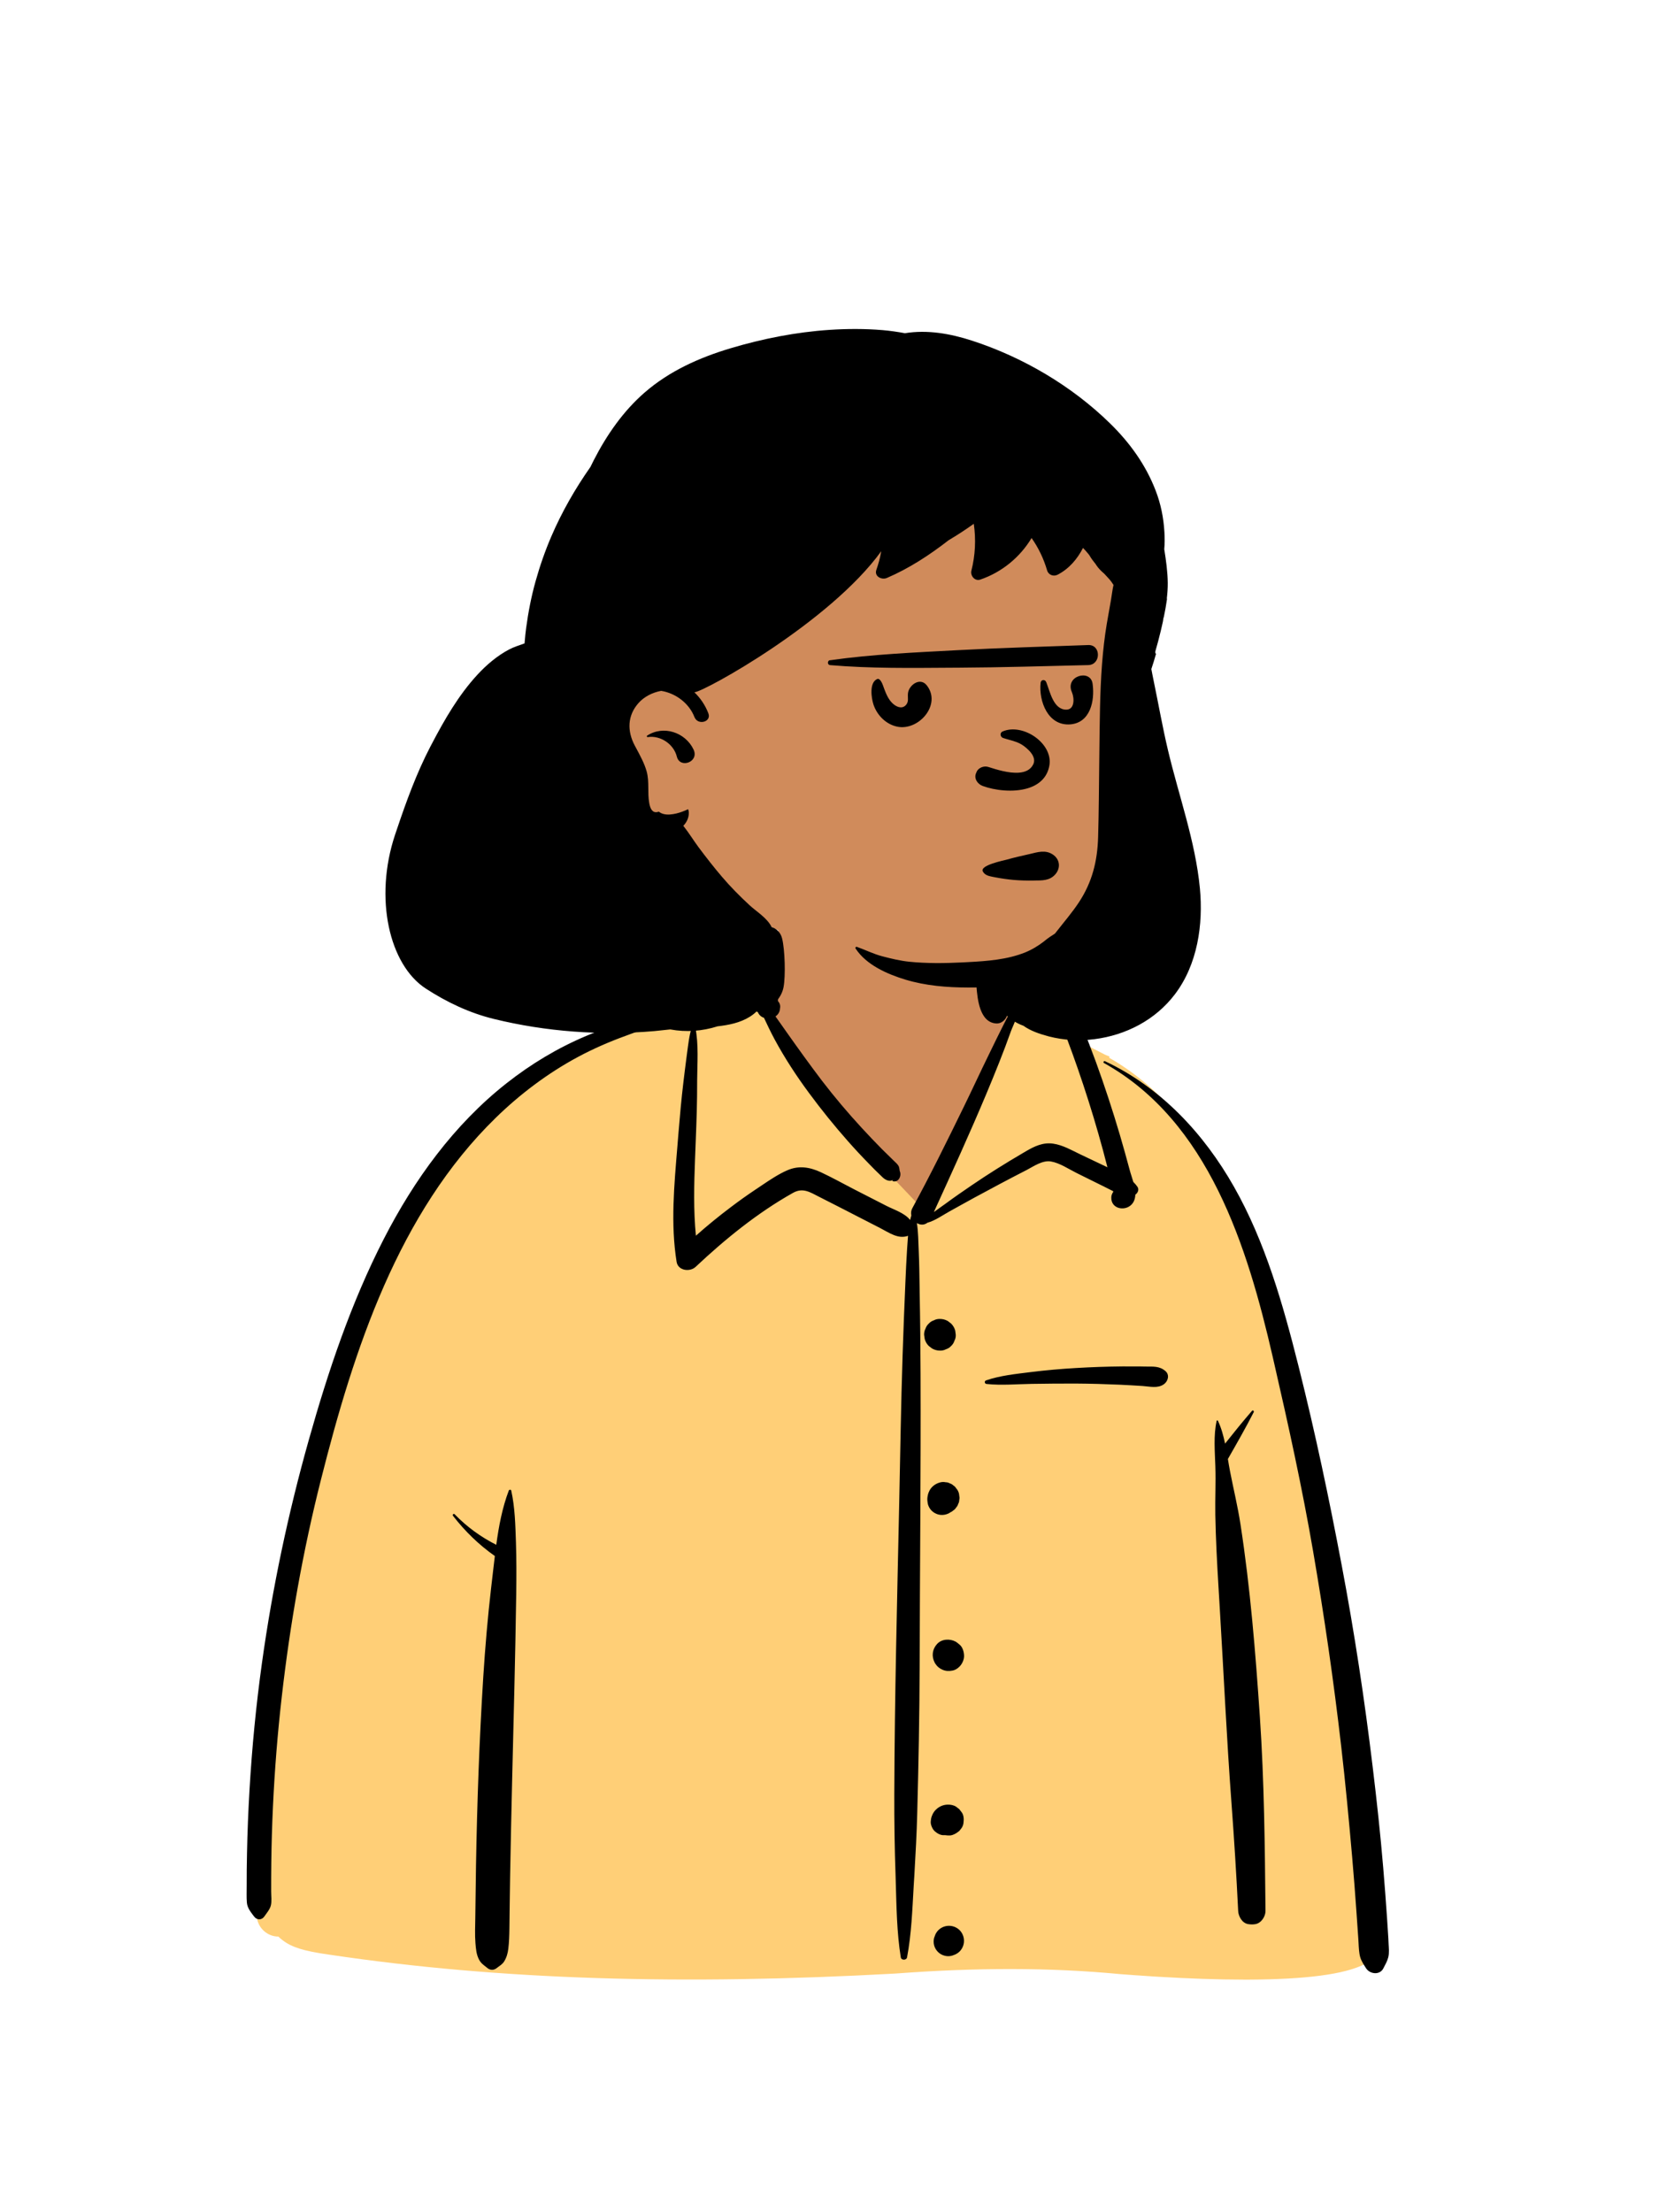<svg width="36" height="48" viewBox="0 0 36 48" fill="none" xmlns="http://www.w3.org/2000/svg">
<path fill-rule="evenodd" clip-rule="evenodd" d="M7.032 42.364C11.121 42.985 15.284 43.017 19.407 42.791C21.039 42.669 22.676 42.647 24.306 42.803C25.27 42.875 29.494 43.198 29.839 42.334C29.622 37.738 29.182 33.102 27.832 28.681C27.277 27.111 26.8 25.809 25.717 24.51C25.376 24.155 24.639 23.411 24.217 23.169C23.852 22.958 23.699 23.033 23.489 22.678C23.281 22.286 23.127 21.631 22.831 21.355C22.529 21.073 22.082 21.174 21.529 21.265C21.63 19.889 20.996 19.539 20.121 19.277C18.584 18.69 17.067 18.985 16.68 20.857C15.962 20.857 15.559 21.166 15.124 21.462C14.946 21.584 15.07 21.893 14.857 21.988C14.464 22.128 13.768 22.094 13.389 22.266C11.667 23.051 10.132 24.188 9.124 25.849C6.865 29.396 5.313 36.866 5.582 41.07C5.464 41.254 5.627 41.519 5.668 41.717C5.721 41.89 5.89 42.005 6.066 41.985C6.312 42.25 6.693 42.309 7.032 42.364Z" fill="#D08B5B"/>
<path fill-rule="evenodd" clip-rule="evenodd" d="M15.539 21.138C15.791 20.875 16.186 20.718 16.56 20.727L16.578 20.727L16.705 20.733L16.62 21.15L16.615 21.169L16.598 21.242L16.575 21.336L16.567 21.371L16.558 21.41C16.557 21.416 16.555 21.422 16.554 21.428L16.55 21.447L16.514 21.623L16.521 21.639L16.519 21.679C16.514 21.825 16.545 21.905 16.614 21.93L16.619 21.932L16.659 21.945L16.691 22.015C16.765 22.174 16.834 22.313 16.904 22.444C17.111 22.827 17.357 23.209 17.641 23.593C17.91 23.958 18.191 24.307 18.483 24.637C18.615 24.786 18.754 24.936 18.901 25.088L19.028 25.218L19.069 25.259L19.096 25.286L19.13 25.319L19.179 25.366L19.214 25.401L19.226 25.412C19.24 25.425 19.251 25.434 19.262 25.441L19.265 25.443L19.276 25.45L19.866 26.07L20.074 26.184L20.173 26.239L20.193 26.199L20.197 26.186L20.416 25.705L20.55 25.41C20.824 24.804 21.038 24.322 21.233 23.862L21.257 23.805L21.329 23.634L21.367 23.543C21.542 23.124 21.671 22.801 21.787 22.488L21.803 22.443L21.827 22.376L21.863 22.275L21.87 22.257C21.901 22.177 21.824 21.885 21.748 21.725L21.744 21.716L21.724 21.677L21.703 21.635C21.653 21.537 21.616 21.428 21.586 21.297C21.581 21.276 21.576 21.254 21.572 21.233L21.566 21.2L21.562 21.178L21.556 21.149L21.548 21.106L21.718 21.077L21.811 21.062L21.851 21.056C21.904 21.048 21.951 21.041 21.995 21.035L22.011 21.033L22.041 21.03L22.042 21.036L22.102 21.042L22.147 21.046C22.369 21.07 22.54 21.096 22.661 21.124L22.673 21.127L22.695 21.133L22.705 21.135C22.815 21.165 22.9 21.229 22.967 21.324C23.013 21.389 23.043 21.451 23.091 21.569L23.108 21.611L23.164 21.751C23.171 21.768 23.181 21.795 23.195 21.832L23.243 21.963L23.483 22.626L23.728 22.755C23.842 22.815 23.926 22.858 23.967 22.878L23.982 22.885L23.992 22.89L24.077 22.924L24.068 22.95L24.078 22.956C25.089 23.538 25.869 24.433 26.476 25.621L26.494 25.657L26.513 25.694C26.997 26.662 27.343 27.742 27.682 29.184L27.703 29.274L27.719 29.345L27.807 29.73C28.139 31.183 28.367 32.267 28.555 33.33L28.567 33.399L28.599 33.58C28.836 34.956 29.034 36.319 29.192 37.669L29.219 37.897C29.285 38.477 29.345 39.076 29.41 39.797L29.418 39.893L29.447 40.217C29.477 40.565 29.505 40.913 29.53 41.26L29.543 41.434L29.568 41.811L29.583 42.026L29.585 42.055L29.591 42.167L29.592 42.193C29.595 42.227 29.597 42.255 29.601 42.282L29.603 42.301L29.606 42.32C29.614 42.371 29.631 42.417 29.658 42.468L29.665 42.481L29.712 42.566L29.627 42.61C29.183 42.844 28.309 42.947 27.109 42.953L27.073 42.953H26.998C26.415 42.953 25.797 42.93 25.153 42.892L25.007 42.883L24.885 42.875C24.833 42.871 24.782 42.868 24.729 42.864L24.648 42.859L24.309 42.834C22.784 42.688 21.186 42.69 19.424 42.822C14.831 43.074 10.867 42.967 7.141 42.411L7.029 42.394L6.945 42.381L6.896 42.372C6.501 42.305 6.253 42.218 6.059 42.037L6.049 42.027L6.04 42.019L6.037 42.019C5.842 42.018 5.663 41.89 5.597 41.702L5.593 41.692L5.589 41.678L5.586 41.664C5.583 41.651 5.579 41.636 5.574 41.62L5.571 41.608L5.54 41.507L5.644 41.488C5.653 41.486 5.662 41.48 5.671 41.467L5.68 41.455L5.695 41.434L5.731 41.384C5.769 41.33 5.788 41.297 5.797 41.263C5.806 41.232 5.809 41.194 5.808 41.14L5.807 41.114L5.803 41.019C5.803 41.011 5.803 41.004 5.803 40.998L5.802 40.988L5.802 40.854L5.803 40.707C5.803 40.643 5.803 40.58 5.804 40.519L5.805 40.427L5.806 40.353C5.811 39.946 5.822 39.538 5.841 39.131C5.878 38.337 5.942 37.543 6.032 36.753C6.217 35.122 6.502 33.539 6.888 32.01L6.927 31.858C7.345 30.223 7.748 28.963 8.26 27.798C8.912 26.317 9.706 25.097 10.706 24.122C11.256 23.586 11.865 23.134 12.512 22.787C12.81 22.627 13.126 22.485 13.465 22.358L13.514 22.34L13.592 22.311L13.652 22.289L13.846 22.217C13.887 22.201 13.932 22.184 13.984 22.163L14.017 22.151L14.364 22.012L14.422 21.989L14.486 21.964L14.533 21.946C14.61 21.917 14.68 21.891 14.745 21.869L14.783 21.855L14.818 21.844L14.966 21.792L14.963 21.927C14.961 22.017 14.984 22.085 15.035 22.134L15.037 22.135L15.039 22.137L15.04 22.137L15.05 22.137L15.085 22.137C15.088 22.135 15.091 22.133 15.095 22.13C15.145 22.088 15.168 22.031 15.19 21.901L15.196 21.864L15.207 21.797L15.211 21.771C15.226 21.68 15.239 21.631 15.264 21.573C15.301 21.491 15.349 21.41 15.406 21.337L15.42 21.32L15.473 21.256L15.481 21.245C15.5 21.221 15.51 21.204 15.514 21.189L15.515 21.185L15.52 21.158L15.539 21.138Z" fill="#FFCF77"/>
<path fill-rule="evenodd" clip-rule="evenodd" d="M23.956 23.065C23.931 23.051 23.953 23.015 23.979 23.026C25.191 23.596 26.122 24.594 26.776 25.748C27.454 26.942 27.84 28.299 28.173 29.624L28.185 29.672C28.541 31.09 28.843 32.523 29.114 33.959C29.39 35.414 29.611 36.877 29.788 38.347C29.876 39.073 29.955 39.801 30.016 40.53C30.047 40.895 30.074 41.26 30.099 41.624C30.109 41.77 30.119 41.916 30.127 42.062L30.132 42.172C30.137 42.271 30.149 42.371 30.125 42.469C30.104 42.553 30.059 42.63 30.019 42.708C29.942 42.861 29.728 42.836 29.644 42.708L29.62 42.67C29.564 42.584 29.518 42.505 29.501 42.398C29.484 42.294 29.483 42.185 29.476 42.081C29.462 41.888 29.45 41.695 29.436 41.503C29.408 41.097 29.376 40.692 29.341 40.287C29.271 39.488 29.196 38.69 29.104 37.893C28.941 36.476 28.736 35.063 28.494 33.658C28.258 32.285 27.959 30.927 27.647 29.569L27.615 29.429C27.07 27.059 26.229 24.331 23.956 23.065ZM11.04 32.343C11.049 32.319 11.087 32.314 11.094 32.343C11.175 32.711 11.183 33.09 11.196 33.466C11.208 33.838 11.207 34.211 11.202 34.583C11.182 35.95 11.145 37.315 11.112 38.681C11.096 39.365 11.081 40.048 11.069 40.732C11.065 40.988 11.061 41.244 11.058 41.501L11.054 41.839C11.052 41.988 11.048 42.136 11.03 42.285C11.018 42.384 10.992 42.477 10.938 42.562C10.9 42.621 10.845 42.652 10.792 42.692L10.782 42.7C10.713 42.754 10.642 42.754 10.574 42.7L10.555 42.684C10.49 42.634 10.434 42.595 10.393 42.515C10.336 42.404 10.327 42.283 10.317 42.161C10.302 41.976 10.312 41.788 10.314 41.602C10.318 41.229 10.323 40.856 10.329 40.483C10.353 39.116 10.401 37.748 10.487 36.383C10.528 35.74 10.583 35.095 10.657 34.455L10.671 34.335C10.694 34.147 10.714 33.955 10.738 33.762C10.393 33.52 10.09 33.225 9.831 32.891C9.812 32.867 9.843 32.832 9.866 32.856C10.131 33.13 10.433 33.348 10.769 33.519C10.823 33.117 10.899 32.716 11.04 32.343ZM16.8 20.154C16.805 20.15 16.812 20.148 16.817 20.154C16.891 20.24 16.876 20.372 16.878 20.482L16.879 20.492C16.884 20.652 16.885 20.812 16.884 20.972L16.883 21.482C16.883 21.552 16.877 21.625 16.881 21.696L16.882 21.723C16.921 21.763 16.939 21.821 16.926 21.879C16.924 21.953 16.885 22.015 16.828 22.054L16.95 22.226L17.071 22.398C17.322 22.753 17.575 23.105 17.838 23.451C18.108 23.803 18.395 24.142 18.695 24.468C18.841 24.627 18.991 24.784 19.143 24.938C19.205 25 19.269 25.061 19.332 25.123L19.394 25.184C19.431 25.221 19.478 25.258 19.502 25.305C19.517 25.332 19.52 25.401 19.525 25.412C19.572 25.514 19.493 25.676 19.361 25.625L19.367 25.621C19.391 25.605 19.376 25.605 19.321 25.621C19.287 25.621 19.255 25.613 19.224 25.597L19.215 25.592C19.173 25.57 19.135 25.529 19.101 25.495L19.092 25.487C19.013 25.413 18.938 25.335 18.862 25.257C18.704 25.096 18.55 24.931 18.401 24.762C18.103 24.425 17.82 24.074 17.553 23.712C17.28 23.343 17.027 22.955 16.809 22.552C16.727 22.398 16.651 22.242 16.578 22.084C16.437 22.039 16.404 21.888 16.414 21.719C16.362 21.597 16.314 21.473 16.287 21.347C16.283 21.329 16.305 21.313 16.319 21.328C16.364 21.379 16.406 21.434 16.446 21.49C16.47 21.372 16.501 21.262 16.515 21.192L16.578 20.885C16.225 20.866 15.838 21.011 15.594 21.266C15.581 21.332 15.53 21.379 15.481 21.441C15.424 21.512 15.374 21.591 15.338 21.674C15.256 21.858 15.302 22.129 15.143 22.264C15.127 22.278 15.108 22.288 15.089 22.294C15.164 22.664 15.13 23.071 15.128 23.446L15.128 23.479C15.129 23.899 15.115 24.319 15.098 24.739L15.082 25.154C15.061 25.707 15.047 26.261 15.101 26.812C15.346 26.594 15.6 26.387 15.863 26.189C16.035 26.059 16.211 25.933 16.391 25.813L16.537 25.715C16.711 25.598 16.89 25.478 17.081 25.394C17.331 25.284 17.569 25.322 17.811 25.434C18.051 25.546 18.284 25.676 18.52 25.798C18.76 25.921 19 26.044 19.241 26.167C19.4 26.248 19.633 26.321 19.75 26.471C19.757 26.438 19.766 26.405 19.776 26.372C19.764 26.322 19.769 26.268 19.797 26.216C20.189 25.495 20.552 24.757 20.912 24.02C21.095 23.647 21.268 23.269 21.451 22.896L21.628 22.533C21.658 22.473 21.688 22.412 21.718 22.352C21.762 22.262 21.809 22.172 21.855 22.082C21.874 22.044 21.898 22.006 21.916 21.968L21.925 21.948C21.926 21.947 21.969 21.812 21.935 21.825L21.933 21.826C21.916 21.836 21.902 21.814 21.913 21.801C21.96 21.743 22.025 21.794 22.052 21.848C22.126 21.996 21.991 22.229 21.939 22.37L21.936 22.378C21.774 22.836 21.591 23.285 21.404 23.733C21.044 24.591 20.658 25.436 20.272 26.282L20.268 26.297C20.35 26.234 20.438 26.177 20.513 26.121C20.702 25.981 20.897 25.847 21.092 25.714C21.45 25.47 21.816 25.242 22.189 25.023L22.264 24.979C22.45 24.87 22.635 24.782 22.856 24.815C23.062 24.845 23.253 24.956 23.438 25.045L23.457 25.054L24.031 25.327C23.97 25.083 23.903 24.839 23.834 24.597C23.699 24.124 23.55 23.655 23.389 23.19C23.239 22.756 23.076 22.326 22.904 21.9L22.852 21.772C22.782 21.596 22.712 21.405 22.511 21.351C22.311 21.297 22.081 21.377 21.898 21.263C21.881 21.252 21.883 21.225 21.903 21.22L22.016 21.191C22.229 21.139 22.477 21.085 22.678 21.137C22.897 21.193 23.077 21.376 23.183 21.567C23.301 21.779 23.384 22.016 23.474 22.242L23.488 22.278C23.59 22.534 23.689 22.791 23.784 23.05C23.972 23.568 24.144 24.093 24.3 24.621C24.375 24.876 24.446 25.132 24.515 25.389C24.534 25.463 24.567 25.552 24.593 25.646C24.624 25.675 24.652 25.709 24.68 25.747C24.724 25.809 24.692 25.883 24.637 25.921C24.634 25.985 24.62 26.045 24.586 26.097C24.453 26.299 24.101 26.247 24.115 25.975C24.117 25.934 24.133 25.894 24.158 25.86L24.157 25.855L24.154 25.845C24.093 25.816 24.032 25.783 23.967 25.751L23.365 25.453C23.191 25.367 22.998 25.234 22.804 25.201C22.623 25.171 22.432 25.305 22.277 25.387L22.267 25.392C21.892 25.584 21.519 25.783 21.148 25.984C20.967 26.082 20.788 26.184 20.607 26.283C20.456 26.366 20.293 26.485 20.124 26.531C20.051 26.588 19.965 26.58 19.896 26.538C19.928 26.733 19.926 26.934 19.936 27.135C19.948 27.402 19.951 27.671 19.955 27.939L19.956 28.039C19.968 28.632 19.974 29.225 19.976 29.817C19.984 31.928 19.961 34.039 19.956 36.15C19.953 37.21 19.932 38.272 19.904 39.332C19.893 39.781 19.868 40.229 19.842 40.678L19.827 40.923C19.797 41.439 19.779 41.961 19.683 42.47C19.671 42.536 19.558 42.538 19.547 42.47C19.459 41.924 19.454 41.367 19.437 40.815L19.434 40.704C19.413 40.111 19.404 39.519 19.406 38.926C19.413 36.815 19.468 34.705 19.513 32.594C19.536 31.533 19.551 30.472 19.586 29.412C19.604 28.881 19.623 28.351 19.647 27.821C19.657 27.584 19.668 27.348 19.683 27.111L19.69 27.01C19.695 26.944 19.699 26.878 19.704 26.814C19.49 26.892 19.295 26.747 19.103 26.648C18.882 26.535 18.66 26.42 18.439 26.307L18.217 26.193L17.773 25.967C17.574 25.865 17.42 25.763 17.207 25.883C16.439 26.314 15.734 26.887 15.095 27.488C14.972 27.604 14.713 27.573 14.682 27.379C14.55 26.553 14.63 25.716 14.698 24.887L14.723 24.58C14.753 24.212 14.786 23.845 14.83 23.479C14.85 23.316 14.869 23.152 14.891 22.989L14.907 22.866C14.934 22.673 14.952 22.48 15.01 22.295C14.992 22.289 14.974 22.279 14.958 22.264C14.785 22.1 14.869 21.814 14.948 21.619C15.026 21.425 15.145 21.257 15.294 21.112C15.326 21.08 15.372 21.06 15.418 21.059C15.78 20.819 16.177 20.699 16.59 20.83C16.601 20.775 16.613 20.719 16.625 20.664L16.638 20.609C16.67 20.472 16.682 20.245 16.8 20.154ZM20.506 41.797C20.619 41.766 20.741 41.798 20.824 41.88C20.906 41.963 20.938 42.086 20.907 42.198C20.892 42.253 20.864 42.301 20.824 42.342C20.786 42.379 20.742 42.406 20.691 42.422L20.68 42.426L20.661 42.433C20.605 42.449 20.549 42.449 20.493 42.433C20.439 42.418 20.392 42.391 20.353 42.352C20.313 42.312 20.286 42.265 20.271 42.212C20.256 42.155 20.256 42.099 20.271 42.043L20.279 42.025C20.294 41.969 20.322 41.921 20.362 41.88C20.403 41.84 20.451 41.812 20.506 41.797ZM27.169 30.611C27.187 30.59 27.217 30.617 27.206 30.64C27.031 30.982 26.836 31.323 26.645 31.657C26.66 31.749 26.675 31.841 26.693 31.931C26.767 32.312 26.859 32.687 26.918 33.072C27.132 34.457 27.244 35.856 27.339 37.253C27.434 38.655 27.447 40.058 27.461 41.462C27.462 41.584 27.369 41.726 27.243 41.749C27.186 41.759 27.143 41.757 27.086 41.749C26.955 41.729 26.873 41.58 26.868 41.462C26.83 40.677 26.78 39.893 26.722 39.109C26.618 37.72 26.555 36.326 26.471 34.935L26.442 34.449C26.41 33.922 26.382 33.395 26.372 32.867C26.366 32.518 26.385 32.168 26.373 31.819C26.363 31.497 26.33 31.146 26.401 30.83C26.404 30.818 26.422 30.815 26.428 30.826C26.502 30.982 26.548 31.151 26.584 31.323C26.775 31.082 26.969 30.841 27.169 30.611ZM14.7 22.096C14.726 22.094 14.725 22.134 14.7 22.137C14.326 22.181 13.965 22.333 13.612 22.462L13.582 22.473C13.226 22.602 12.878 22.753 12.544 22.932C11.89 23.283 11.29 23.735 10.759 24.252C8.64 26.318 7.674 29.297 6.967 32.096C6.573 33.651 6.294 35.233 6.113 36.826C6.023 37.614 5.96 38.406 5.923 39.198C5.904 39.604 5.892 40.011 5.887 40.417C5.884 40.625 5.884 40.834 5.884 41.042C5.884 41.137 5.901 41.257 5.876 41.35C5.852 41.436 5.785 41.511 5.736 41.583C5.677 41.668 5.572 41.663 5.513 41.583L5.491 41.554C5.428 41.47 5.366 41.389 5.357 41.28C5.347 41.162 5.354 41.041 5.353 40.923C5.352 40.685 5.355 40.447 5.36 40.209C5.369 39.753 5.387 39.297 5.414 38.842C5.468 37.917 5.557 36.995 5.685 36.078C5.912 34.449 6.253 32.834 6.699 31.25C7.119 29.756 7.618 28.267 8.328 26.883C8.987 25.598 9.851 24.402 10.992 23.504C11.523 23.086 12.101 22.738 12.723 22.476C13.037 22.344 13.367 22.236 13.703 22.175C14.034 22.114 14.365 22.122 14.7 22.096ZM20.571 39.156C20.63 39.155 20.696 39.168 20.747 39.201L20.815 39.254C20.833 39.277 20.851 39.301 20.87 39.325C20.912 39.38 20.918 39.47 20.909 39.536C20.907 39.58 20.894 39.621 20.87 39.659L20.818 39.726C20.768 39.766 20.727 39.795 20.667 39.815C20.635 39.825 20.605 39.827 20.575 39.825L20.565 39.825L20.571 39.825L20.56 39.824C20.55 39.823 20.54 39.822 20.53 39.821C20.524 39.82 20.517 39.82 20.51 39.819C20.504 39.818 20.497 39.818 20.491 39.819C20.415 39.826 20.338 39.782 20.283 39.733C20.234 39.688 20.191 39.592 20.197 39.525L20.2 39.496C20.205 39.449 20.21 39.43 20.23 39.382C20.249 39.336 20.277 39.295 20.314 39.26C20.385 39.194 20.473 39.156 20.571 39.156ZM20.334 35.671C20.435 35.56 20.61 35.552 20.736 35.619C20.766 35.636 20.794 35.662 20.822 35.684C20.89 35.739 20.916 35.838 20.92 35.922C20.924 36.005 20.88 36.103 20.822 36.16L20.807 36.174C20.772 36.208 20.722 36.238 20.673 36.247C20.594 36.262 20.527 36.261 20.453 36.23C20.39 36.203 20.336 36.16 20.299 36.102L20.293 36.092C20.29 36.088 20.288 36.084 20.285 36.08L20.282 36.073C20.211 35.938 20.23 35.784 20.334 35.671ZM20.386 32.169C20.432 32.154 20.478 32.152 20.524 32.162C20.555 32.162 20.584 32.17 20.611 32.186C20.64 32.194 20.665 32.209 20.687 32.23C20.712 32.245 20.733 32.266 20.748 32.292C20.779 32.325 20.799 32.364 20.81 32.409L20.822 32.501L20.81 32.592L20.775 32.675C20.766 32.687 20.756 32.7 20.747 32.712C20.731 32.738 20.71 32.759 20.685 32.774C20.668 32.791 20.648 32.803 20.627 32.812C20.55 32.867 20.448 32.885 20.357 32.86C20.303 32.845 20.256 32.817 20.216 32.778C20.177 32.738 20.15 32.691 20.135 32.637L20.128 32.594C20.12 32.536 20.119 32.505 20.136 32.431C20.143 32.399 20.163 32.353 20.174 32.334C20.221 32.252 20.297 32.196 20.386 32.169ZM24.362 29.648C24.494 29.648 24.625 29.648 24.757 29.649L24.855 29.651C25.02 29.653 25.162 29.636 25.292 29.751C25.386 29.834 25.345 29.973 25.255 30.036C25.119 30.131 24.95 30.083 24.794 30.073C24.63 30.062 24.465 30.053 24.301 30.045C23.982 30.031 23.664 30.022 23.345 30.02C23.027 30.019 22.709 30.022 22.391 30.027C22.067 30.032 21.73 30.063 21.408 30.029C21.364 30.025 21.354 29.966 21.398 29.951C21.701 29.846 22.042 29.812 22.36 29.772C22.688 29.731 23.015 29.702 23.345 29.683C23.684 29.663 24.023 29.651 24.362 29.648ZM20.386 28.618L20.397 28.618C20.455 28.618 20.509 28.632 20.559 28.659L20.57 28.665L20.64 28.719C20.682 28.762 20.712 28.812 20.728 28.87L20.74 28.962C20.742 29.009 20.732 29.053 20.71 29.094C20.697 29.136 20.673 29.173 20.64 29.204C20.608 29.238 20.572 29.262 20.529 29.275C20.491 29.295 20.451 29.305 20.407 29.305L20.397 29.305C20.335 29.305 20.277 29.289 20.224 29.258L20.154 29.204C20.111 29.162 20.082 29.111 20.066 29.053L20.053 28.962C20.052 28.914 20.061 28.87 20.083 28.829C20.097 28.787 20.12 28.75 20.154 28.719C20.185 28.685 20.222 28.662 20.265 28.648C20.302 28.628 20.343 28.618 20.386 28.618ZM21.404 20.55C21.478 20.443 21.612 20.538 21.593 20.624C21.598 20.866 21.61 21.101 21.665 21.338C21.69 21.447 21.723 21.555 21.774 21.655L21.796 21.697C21.861 21.827 21.913 21.95 21.824 22.093C21.782 22.16 21.706 22.211 21.624 22.207C21.261 22.191 21.211 21.685 21.189 21.403C21.166 21.112 21.237 20.792 21.404 20.55Z" fill="black"/>
<path fill-rule="evenodd" clip-rule="evenodd" d="M20.938 10.181C17.344 10.049 13.909 12.471 12.752 15.895C12.668 16.163 12.93 16.414 13.194 16.368C12.924 17.731 13.514 19.564 15.05 19.758C15.365 19.797 15.681 19.774 15.996 19.803C16.277 19.829 17.806 20.691 18.378 20.893C19.584 21.316 22.617 21.238 23.824 20.893C23.868 20.994 24.805 17.141 25.018 15.946C25.096 15.429 24.385 15.046 24.438 14.512C24.505 13.827 25.304 12.992 25.059 12.34C24.414 10.68 22.541 10.217 20.938 10.181Z" fill="#D08B5B"/>
<path fill-rule="evenodd" clip-rule="evenodd" d="M19.154 7.163C19.315 7.177 19.477 7.2 19.637 7.23C20.122 7.15 20.624 7.239 21.094 7.392C22.196 7.75 23.256 8.373 24.086 9.185C24.514 9.603 24.863 10.085 25.078 10.646C25.188 10.93 25.249 11.233 25.267 11.537L25.269 11.574C25.274 11.675 25.276 11.796 25.264 11.916C25.303 12.158 25.337 12.402 25.34 12.646C25.341 12.76 25.333 12.873 25.32 12.985L25.324 12.996C25.305 13.13 25.281 13.264 25.253 13.397L25.247 13.405C25.243 13.432 25.239 13.459 25.235 13.486C25.22 13.555 25.205 13.623 25.188 13.691C25.153 13.838 25.114 13.984 25.072 14.129C25.064 14.155 25.071 14.175 25.085 14.188C25.054 14.298 25.021 14.408 24.984 14.517C25.002 14.611 25.02 14.707 25.04 14.801C25.142 15.293 25.229 15.789 25.345 16.278C25.58 17.271 25.938 18.248 26.037 19.27C26.113 20.061 25.986 20.927 25.495 21.574C25.072 22.131 24.435 22.46 23.748 22.548C23.419 22.59 23.082 22.571 22.76 22.488L22.725 22.478C22.564 22.435 22.359 22.367 22.209 22.257C22.047 22.2 21.893 22.094 21.801 21.991C21.675 21.849 21.537 21.608 21.571 21.407C21.384 21.423 21.195 21.427 21.009 21.427C20.551 21.426 20.089 21.389 19.648 21.256C19.256 21.137 18.798 20.938 18.565 20.579C18.554 20.562 18.573 20.538 18.592 20.544C18.779 20.61 18.955 20.7 19.148 20.75C19.339 20.8 19.529 20.846 19.726 20.867C20.11 20.906 20.5 20.901 20.885 20.882L21.018 20.875C21.43 20.853 21.856 20.821 22.242 20.667C22.393 20.606 22.533 20.521 22.661 20.421L22.681 20.404C22.749 20.349 22.82 20.302 22.892 20.257C22.902 20.244 22.912 20.231 22.923 20.218C23.086 20.008 23.262 19.805 23.409 19.583C23.701 19.142 23.814 18.685 23.829 18.159C23.845 17.605 23.847 17.049 23.854 16.494L23.856 16.31C23.864 15.675 23.866 15.039 23.914 14.406C23.937 14.112 23.969 13.819 24.018 13.529L24.029 13.467L24.108 13.018C24.127 12.911 24.138 12.799 24.163 12.692C24.135 12.647 24.104 12.603 24.067 12.562C24.033 12.524 23.998 12.487 23.964 12.45L23.939 12.428C23.883 12.378 23.834 12.329 23.788 12.26L23.777 12.242C23.729 12.183 23.682 12.121 23.642 12.053L23.634 12.04C23.624 12.027 23.614 12.014 23.603 12.002C23.57 11.962 23.536 11.925 23.501 11.889C23.377 12.13 23.201 12.339 22.952 12.469C22.861 12.516 22.752 12.476 22.722 12.376C22.648 12.123 22.535 11.887 22.385 11.674C22.135 12.091 21.739 12.417 21.271 12.576C21.155 12.616 21.052 12.493 21.079 12.383C21.164 12.046 21.18 11.704 21.131 11.365C20.955 11.492 20.773 11.61 20.586 11.721C20.171 12.043 19.73 12.332 19.246 12.54C19.134 12.589 18.966 12.508 19.017 12.364C19.059 12.242 19.095 12.119 19.117 11.992L19.122 11.963C19.122 11.962 19.122 11.961 19.123 11.96C18.001 13.511 15.281 15.006 15.073 15.02L15.067 15.02C15.197 15.145 15.303 15.299 15.371 15.477C15.444 15.663 15.149 15.744 15.073 15.566L15.07 15.56C14.953 15.258 14.663 15.041 14.347 14.99C14.157 15.025 13.976 15.117 13.853 15.257C13.611 15.532 13.609 15.864 13.774 16.177L13.799 16.223C13.888 16.39 13.982 16.558 14.033 16.741C14.094 16.967 14.047 17.195 14.088 17.421L14.09 17.433C14.109 17.533 14.15 17.646 14.269 17.619C14.278 17.617 14.287 17.614 14.296 17.611C14.321 17.631 14.351 17.648 14.389 17.659C14.481 17.686 14.583 17.672 14.675 17.651C14.763 17.63 14.849 17.597 14.932 17.558C14.941 17.581 14.947 17.605 14.947 17.628C14.95 17.744 14.902 17.84 14.828 17.918C14.946 18.067 15.047 18.232 15.16 18.385C15.324 18.604 15.491 18.819 15.668 19.026C15.853 19.243 16.055 19.447 16.264 19.64C16.41 19.776 16.652 19.92 16.744 20.116C16.85 20.149 16.939 20.23 16.972 20.364C17.032 20.605 17.049 21.172 17.003 21.418C16.956 21.661 16.779 21.813 16.582 21.942C16.528 21.977 16.466 21.974 16.417 21.947C16.372 21.99 16.323 22.029 16.266 22.064C16.056 22.194 15.812 22.241 15.57 22.269C15.244 22.373 14.892 22.401 14.544 22.336C14.431 22.349 14.317 22.361 14.203 22.372C13.037 22.473 11.851 22.387 10.713 22.108C10.191 21.98 9.699 21.748 9.24 21.45C8.448 20.936 8.113 19.493 8.572 18.114L8.609 18.005C8.816 17.389 9.039 16.776 9.338 16.201L9.374 16.133C9.649 15.608 9.951 15.085 10.353 14.647C10.554 14.428 10.787 14.229 11.051 14.09C11.152 14.038 11.268 14.001 11.383 13.96L11.385 13.931L11.388 13.902C11.395 13.81 11.405 13.719 11.417 13.627C11.463 13.285 11.528 12.948 11.621 12.615C11.714 12.282 11.828 11.954 11.965 11.636C12.193 11.106 12.481 10.604 12.812 10.132C12.836 10.083 12.86 10.035 12.884 9.987C13.164 9.439 13.526 8.917 13.993 8.513C14.529 8.049 15.174 7.76 15.848 7.558C16.547 7.349 17.276 7.205 18.004 7.157C18.387 7.132 18.771 7.131 19.154 7.163ZM14.044 15.961C14.395 15.731 14.872 15.889 15.05 16.263C15.178 16.534 14.754 16.686 14.687 16.416C14.62 16.146 14.333 15.952 14.057 15.993C14.038 15.996 14.026 15.972 14.044 15.961Z" fill="black"/>
<path fill-rule="evenodd" clip-rule="evenodd" d="M22.324 18.535L22.346 18.53C22.519 18.489 22.685 18.434 22.846 18.541C23 18.643 23.021 18.832 22.901 18.97C22.778 19.111 22.615 19.104 22.443 19.105L22.432 19.106C22.289 19.108 22.143 19.105 22.001 19.093C21.868 19.081 21.734 19.062 21.603 19.037L21.525 19.022C21.446 19.006 21.368 18.985 21.327 18.908C21.256 18.774 21.786 18.669 21.85 18.651C22.006 18.606 22.166 18.571 22.324 18.535ZM22.618 16.92C22.533 17.008 22.422 17.068 22.297 17.105C21.982 17.199 21.58 17.149 21.323 17.053C21.27 17.034 21.22 16.993 21.191 16.943C21.165 16.897 21.156 16.843 21.176 16.787C21.182 16.772 21.189 16.756 21.195 16.741C21.214 16.7 21.253 16.668 21.298 16.649C21.345 16.63 21.398 16.626 21.441 16.64C21.447 16.642 21.453 16.643 21.459 16.645C21.622 16.697 21.889 16.782 22.11 16.765C22.243 16.755 22.36 16.708 22.42 16.587C22.452 16.523 22.443 16.459 22.415 16.401C22.372 16.314 22.287 16.238 22.215 16.185C22.114 16.111 22.006 16.081 21.894 16.05C21.852 16.038 21.809 16.027 21.766 16.012C21.752 16.008 21.74 15.998 21.73 15.986C21.721 15.975 21.715 15.96 21.713 15.946C21.711 15.931 21.714 15.916 21.721 15.903C21.727 15.891 21.737 15.88 21.753 15.873C21.971 15.775 22.254 15.84 22.468 15.995C22.574 16.072 22.663 16.171 22.718 16.281C22.769 16.384 22.791 16.496 22.771 16.611C22.748 16.74 22.694 16.841 22.618 16.92ZM19.034 14.734C19.096 14.707 19.146 14.833 19.159 14.868L19.185 14.94C19.228 15.055 19.277 15.173 19.366 15.259C19.441 15.331 19.562 15.391 19.649 15.307C19.731 15.228 19.691 15.138 19.703 15.04C19.725 14.863 19.966 14.686 20.111 14.871C20.439 15.288 19.932 15.868 19.465 15.766C19.228 15.715 19.037 15.524 18.958 15.298L18.954 15.286C18.907 15.142 18.86 14.811 19.034 14.734ZM23.262 15.024L23.26 15.019C23.104 14.664 23.661 14.511 23.708 14.83L23.711 14.852C23.757 15.206 23.66 15.681 23.227 15.717C22.74 15.756 22.538 15.213 22.581 14.815C22.589 14.744 22.675 14.734 22.702 14.799L22.708 14.813C22.786 15.013 22.861 15.398 23.138 15.398C23.323 15.397 23.314 15.148 23.262 15.024ZM23.615 13.996C23.895 13.986 23.894 14.424 23.615 14.431C22.682 14.453 21.749 14.482 20.816 14.487L20.646 14.488C19.77 14.494 18.89 14.506 18.017 14.432C17.942 14.426 17.956 14.321 18.018 14.325C18.934 14.195 19.862 14.157 20.785 14.107C21.727 14.057 22.672 14.03 23.615 13.996Z" fill="black"/>
</svg>
